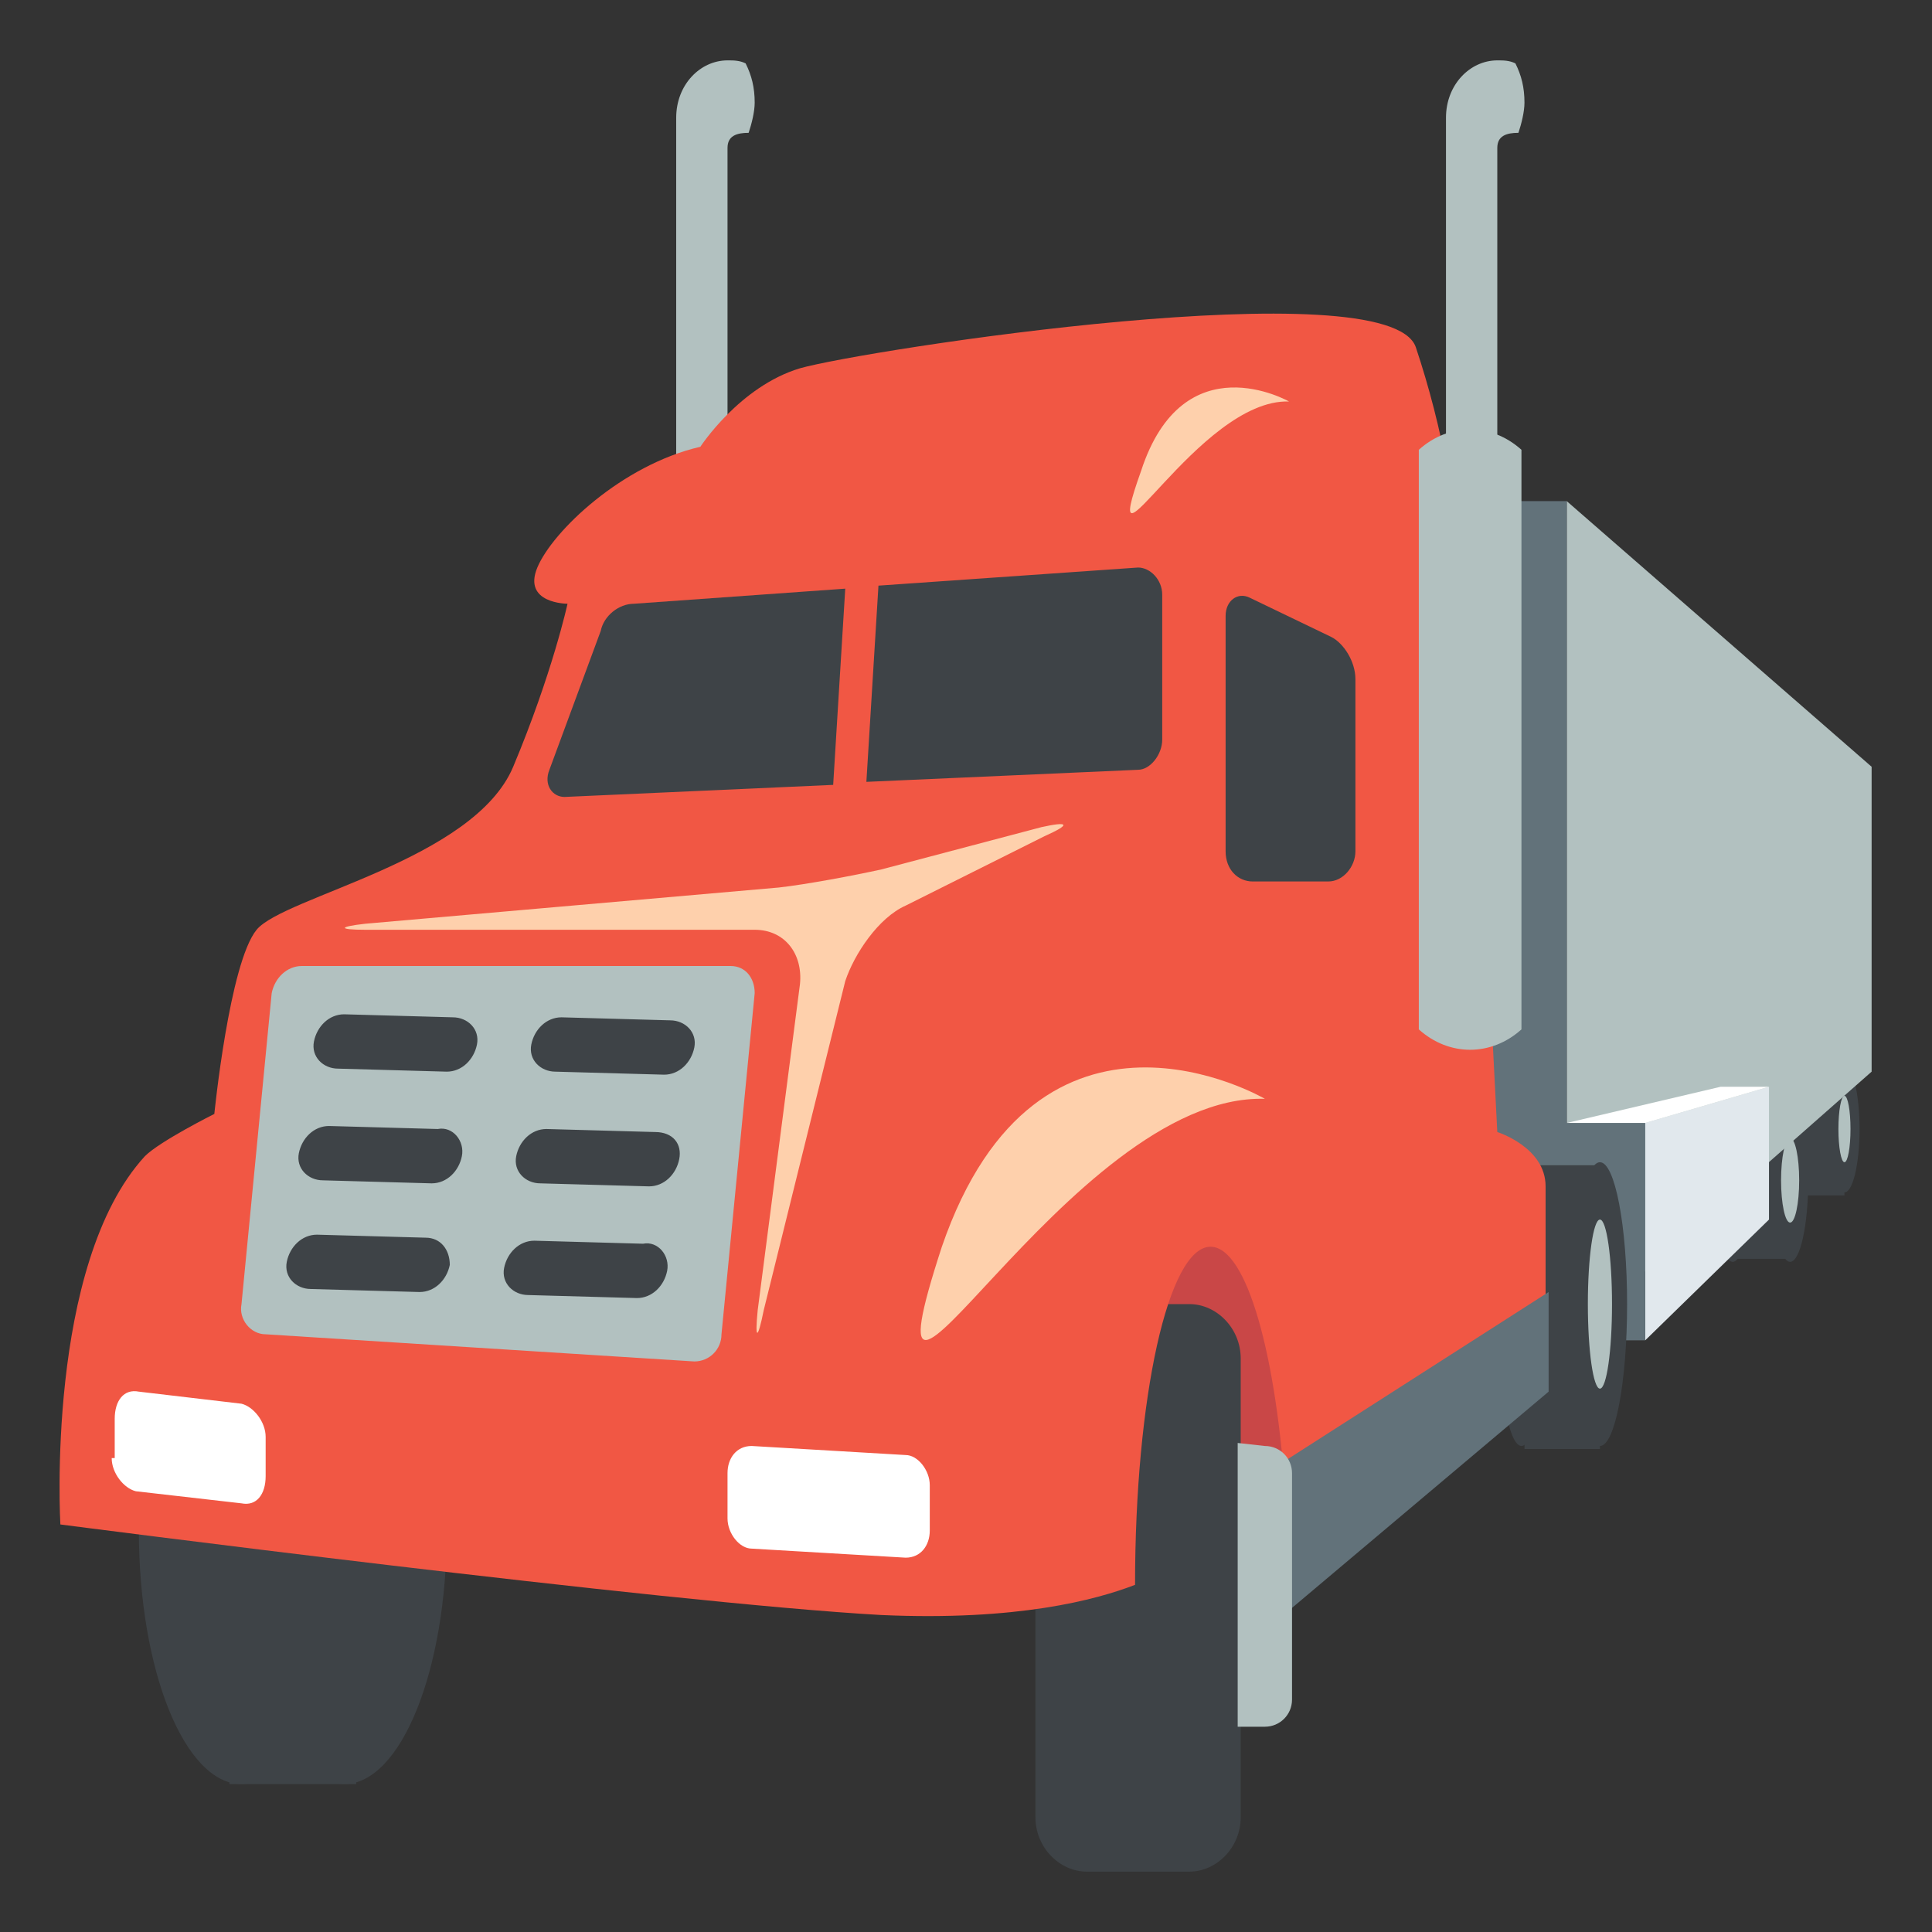 <svg xmlns="http://www.w3.org/2000/svg" viewBox="0 0 64 64">
	<rect x="0" y="0" width="64" height="64" fill="#333333" stroke="none"/>
	<g transform="scale(-1,1) translate(-64,0)">
		<g fill="#3e4347">
			<ellipse cx="2.9" cy="37.4" rx=".5" ry="2.1"/>
			<path d="M2.9 35.3h1.4v4.3H2.9z"/>
		</g>
		<ellipse cx="2.9" cy="37.4" fill="#b2c1c0" rx=".2" ry="1.1"/>
		<g fill="#3e4347">
			<ellipse cx="4.7" cy="39.1" rx=".6" ry="2.7"/>
			<ellipse cx="6.6" cy="39.1" rx=".6" ry="2.7"/>
			<path d="M4.7 36.3h1.8v5.4H4.7z"/>
		</g>
		<g fill="#b2c1c0">
			<ellipse cx="4.7" cy="39.1" rx=".3" ry="1.4"/>
			<path d="M12.1 44.4L2 35.5V25.4l10.1-8.8z"/>
		</g>
		<path fill="#e1e8ed" d="M9.5 44.4l-4.1-4V36l4.1 1.2z"/>
		<path fill="#fff" d="M9.5 37.2L5.4 36H7l5.1 1.2z"/>
		<g fill="#62727a">
			<path d="M12.1 16.6h13.4v27.8H12.1z"/>
			<path d="M9.5 37.2h4.9v7.2H9.5z"/>
		</g>
		<path fill="#c94747" d="M21.3 37.2h12.3V49H21.3z"/>
		<g fill="#3e4347">
			<path d="M29.7 60.2c0 1-.8 1.8-1.7 1.8h-3.4c-.9 0-1.7-.8-1.7-1.8V45c0-1 .8-1.8 1.7-1.8H28c.9 0 1.7.8 1.7 1.8v15.2"/>
			<ellipse cx="56" cy="50.7" rx="3.4" ry="8.4"/>
			<ellipse cx="52.6" cy="50.7" rx="3.4" ry="8.4"/>
			<path d="M52.2 50.7h4.2v8.4h-4.2zM11 38.6h2.5V48H11z"/>
			<ellipse cx="13.6" cy="43.2" rx=".8" ry="4.7"/>
			<ellipse cx="11" cy="43.2" rx=".9" ry="4.7"/>
		</g>
		<g fill="#b2c1c0">
			<ellipse cx="11" cy="43.2" rx=".4" ry="2.8"/>
			<path d="M39.9 2c-.2 0-.4 0-.6.1-.2.4-.3.8-.3 1.3 0 .3.1.7.2 1 .4 0 .7.1.7.5v10.3h1.7V3.9c0-1.1-.8-1.9-1.7-1.9"/>
		</g>
		<path fill="#f15744" d="M59.2 38.3c-.5-.5-2.3-1.4-2.3-1.4s-.5-5-1.4-6.1c-.9-1.1-7.2-2.3-8.5-5.4-1.3-3.1-1.8-5.4-1.8-5.4s1.5 0 1-1.2-2.8-3.4-5.4-4c0 0-1.3-2-3.3-2.6-2.1-.6-19.5-3.3-20.4-.7-1.8 5.4-1.9 10.6-2.7 26 0 0-1.6.5-1.6 1.8v5.9l8.6 4.6c.3-4.9 1.3-8.5 2.5-8.5 1.4 0 2.5 5 2.5 11.2 1.3.5 3.9 1.2 8.4 1 7.2-.4 27.2-3 27.2-3s.5-8.6-2.8-12.2"/>
		<path fill="#b2c1c0" d="M56 43.2c.1.5-.3 1-.8 1l-14.2.9c-.5 0-.9-.4-.9-.9L39 32.9c0-.5.3-.9.8-.9H54c.5 0 .9.4 1 .9l1 10.3"/>
		<path fill="#3e4347" d="M19.1 28.2c0 .5.4 1 .9 1h2.5c.5 0 .9-.4.9-1v-7.8c0-.5-.4-.8-.8-.6l-2.7 1.3c-.4.2-.8.8-.8 1.4v5.7"/>
		<path fill="#fed0ac" d="M51.9 30.8c.9 0 .9-.1 0-.2l-13.7-1.2c-.9-.1-2.5-.4-3.4-.6l-5.3-1.4c-.9-.2-1-.1-.1.3L34 30c.9.4 1.7 1.6 2 2.5l2.7 10.9c.2 1 .3 1 .2 0l-1.4-10.8c-.1-1 .5-1.8 1.5-1.8h12.9"/>
		<g fill="#b2c1c0">
			<path d="M17 34.1c-1 .9-2.4.9-3.4 0V14.9c1-.9 2.4-.9 3.4 0v19.2"/>
			<path d="M14.4 2c-.2 0-.4 0-.6.1-.2.4-.3.8-.3 1.3 0 .3.1.7.2 1 .4 0 .7.1.7.5v10.3h1.7V3.9c0-1.1-.8-1.9-1.7-1.9"/>
		</g>
		<g fill="#3e4347">
			<path d="M41 34.7c.1.5.5.9 1 .9l3.6-.1c.5 0 .9-.4.8-.9-.1-.5-.5-.9-1-.9l-3.6.1c-.5 0-.9.4-.8.9M41.5 38.4c.1.5.5.9 1 .9l3.6-.1c.5 0 .9-.4.8-.9-.1-.5-.5-.9-1-.9l-3.6.1c-.6 0-.9.4-.8.9M41.9 42.1c.1.5.5.9 1 .9l3.6-.1c.5 0 .9-.4.8-.9-.1-.5-.5-.9-1-.9l-3.6.1c-.5-.1-.9.4-.8.9M49 33.7c-.5 0-.9.4-.8.9.1.5.5.9 1 .9l3.6-.1c.5 0 .9-.4.8-.9-.1-.5-.5-.9-1-.9l-3.6.1M48.7 38.3c.1.5.5.9 1 .9l3.6-.1c.5 0 .9-.4.8-.9-.1-.5-.5-.9-1-.9l-3.6.1c-.5-.1-.9.4-.8.9M49.1 41.9c.1.5.5.9 1 .9l3.6-.1c.5 0 .9-.4.8-.9-.1-.5-.5-.9-1-.9l-3.6.1c-.5 0-.8.4-.8.9M34.9 19.4l-8.6-.6c-.4 0-.8.4-.8.9v4.8c0 .5.4 1 .8 1l9 .4-.4-6.5M45.8 25.5l-1.7-4.6c-.1-.5-.6-.9-1.1-.9l-7-.5.4 6.5 8.9.4c.4 0 .7-.4.5-.9"/>
		</g>
		<g fill="#fff">
			<path d="M39.9 50.3c0 .5-.4 1-.8 1l-5.1.3c-.5 0-.8-.4-.8-.9v-1.5c0-.5.4-1 .8-1l5.1-.3c.5 0 .8.4.8.9v1.5M60.3 48.3c0 .5-.4 1-.8 1.1l-3.5.4c-.5.1-.8-.3-.8-.9v-1.3c0-.5.4-1 .8-1.1l3.4-.4c.5-.1.8.3.8.9v1.3z"/>
		</g>
		<path fill="#62727a" d="M21.6 53.6l-8.9-7.5v-3.3l8.9 5.7z"/>
		<path fill="#b2c1c0" d="M22.1 47.9c-.5 0-.9.4-.9.9v7.5c0 .5.4.9.9.9h.9v-9.4l-.9.1"/>
		<g fill="#fed0ac">
			<path d="M22.1 36.4s7.5-4.4 10.7 4.9c3 9.2-4.2-5.1-10.7-4.9M21.3 13.3s3.5-2 4.9 2.3c1.5 4.2-1.9-2.4-4.9-2.3"/>
		</g>
	</g>
</svg>
